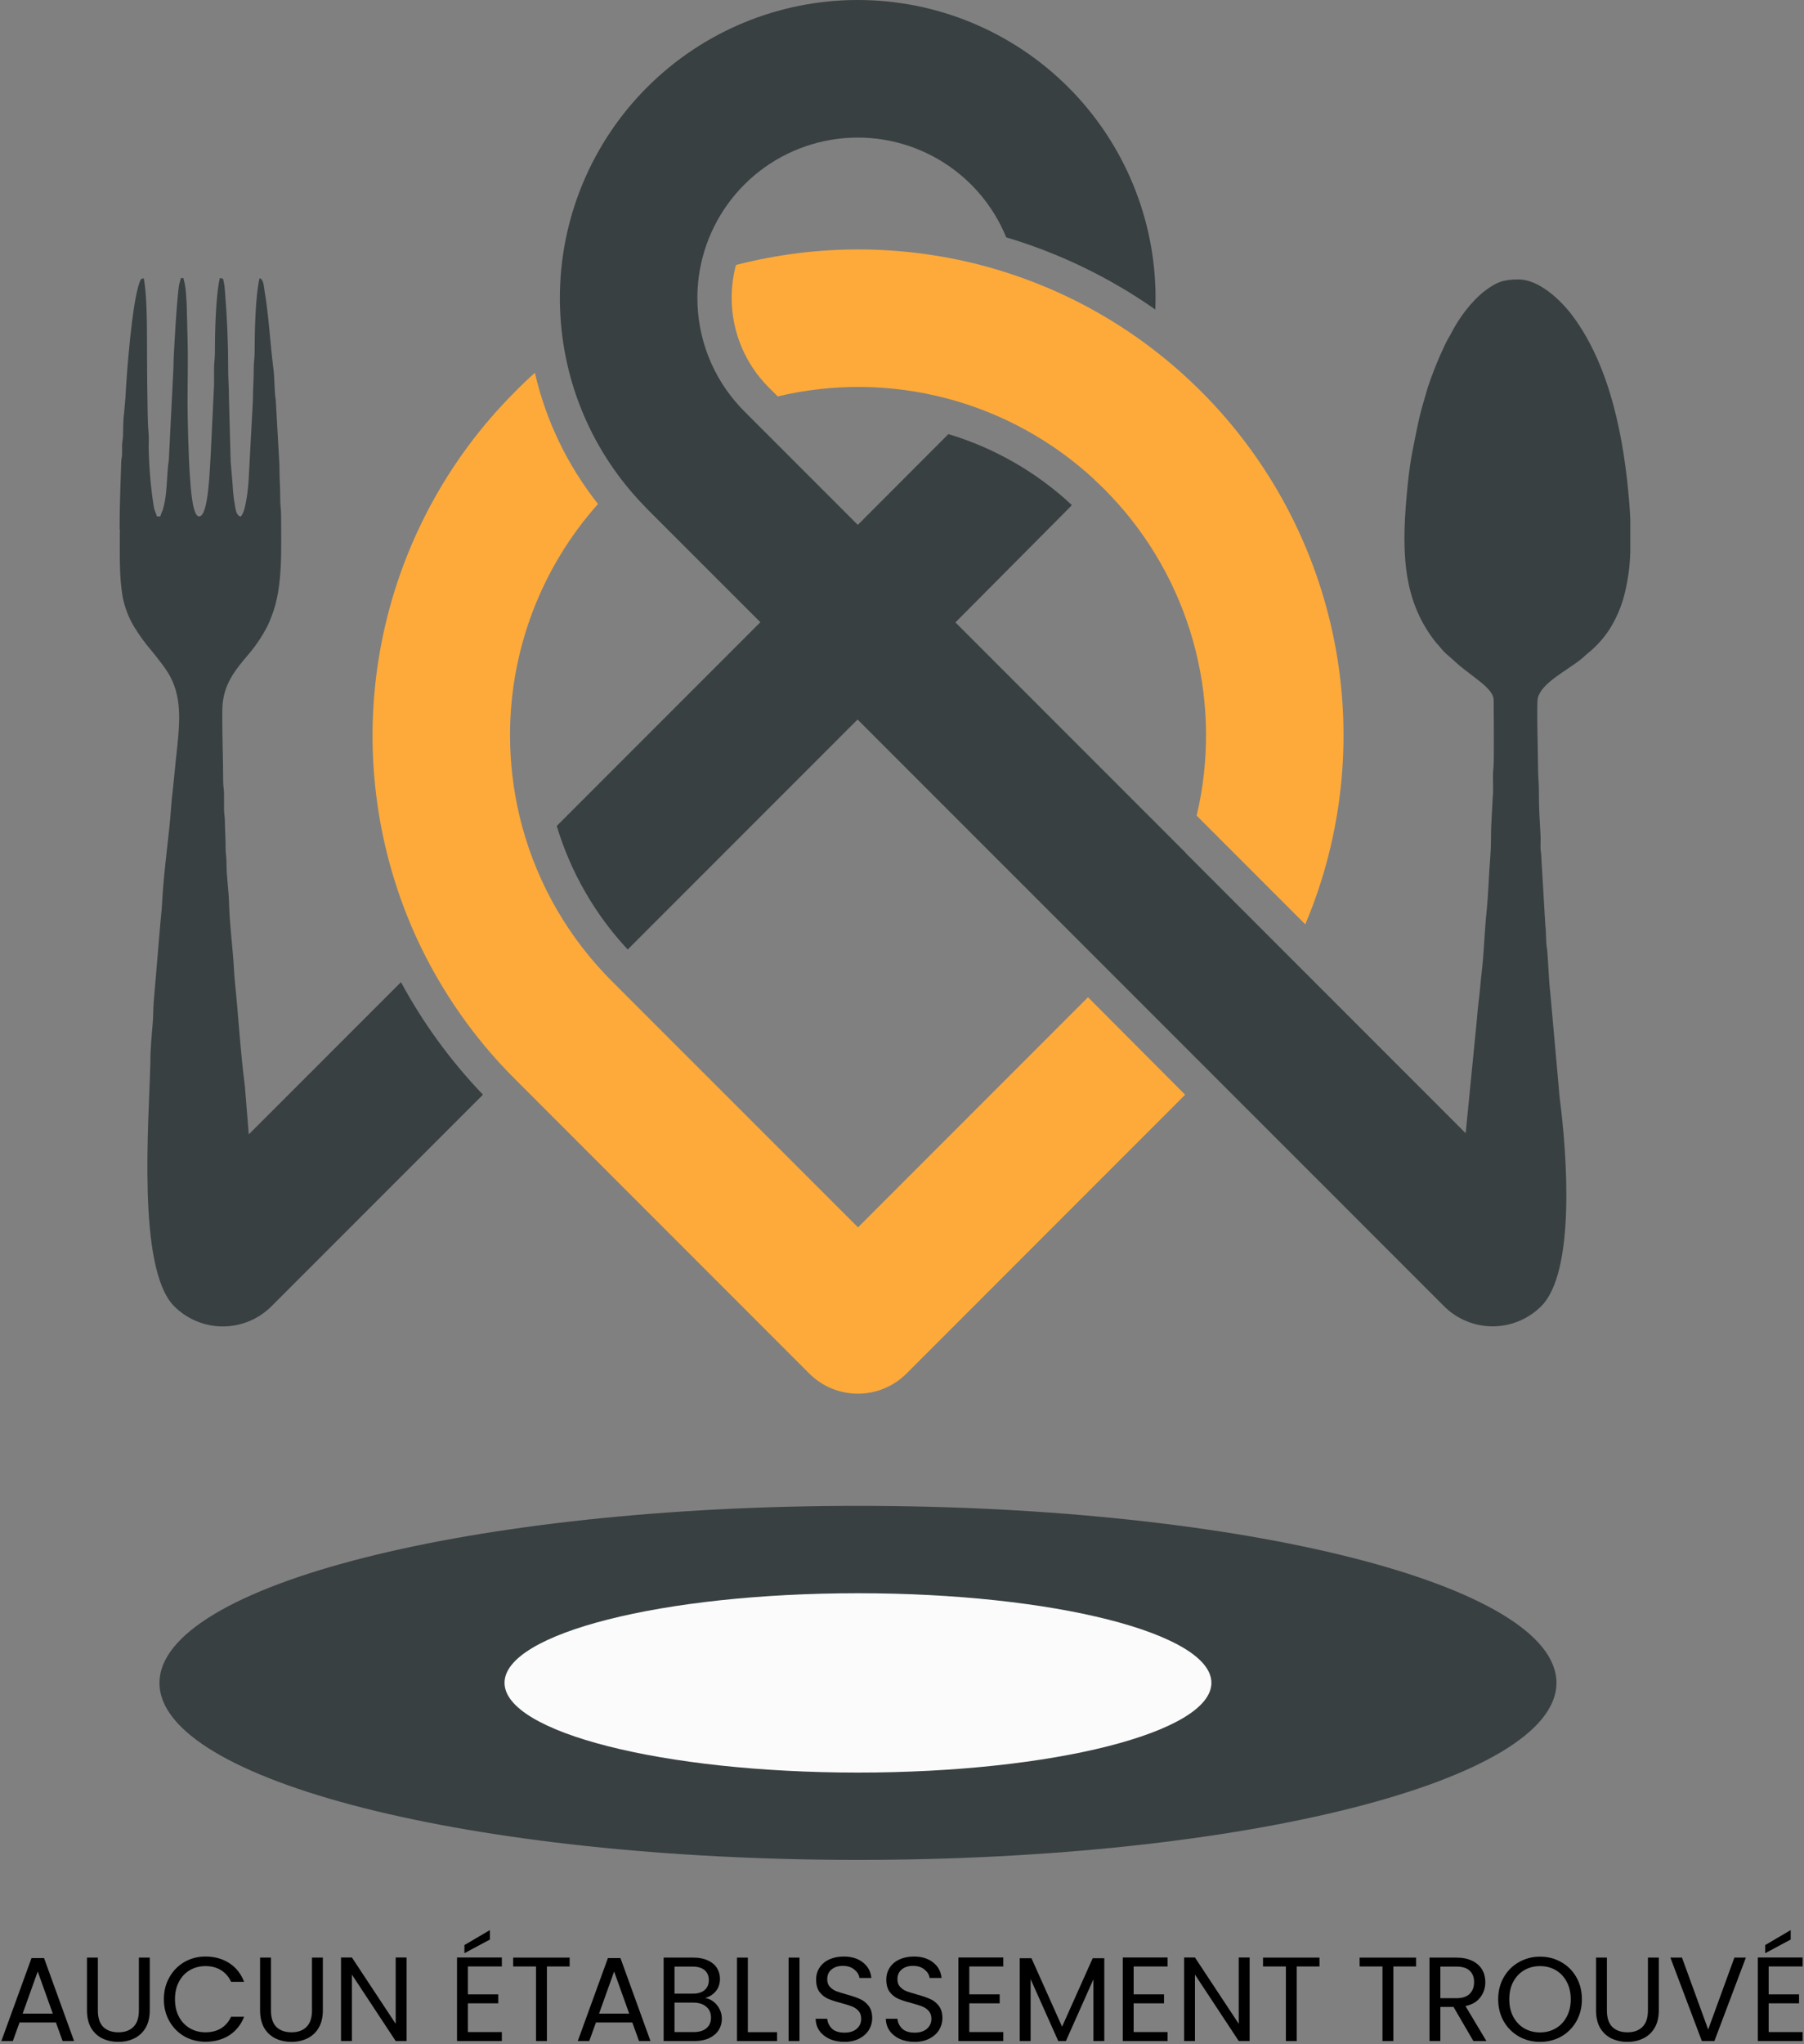 <svg width="543" height="615" viewBox="0 0 543 615" fill="none" xmlns="http://www.w3.org/2000/svg">
<rect x="0" y="0" width="543" height="615" fill="#808080" stroke="none"/>
<path fill-rule="evenodd" clip-rule="evenodd" d="M356.87 256.53L287.58 187.24L321.63 153C321.98 152.65 322.33 152.3 322.63 151.94C312.048 142.063 299.332 134.757 285.47 130.59L258.2 157.9L224.07 123.77C223.68 123.38 223.29 122.97 222.91 122.57C214.553 113.646 209.905 101.876 209.91 89.65C209.911 87.456 210.058 85.264 210.35 83.09C211.797 72.566 216.676 62.813 224.229 55.342C231.782 47.872 241.588 43.101 252.128 41.769C262.667 40.438 273.352 42.619 282.526 47.976C291.699 53.333 298.85 61.566 302.87 71.4C318.904 76.179 334.062 83.513 347.76 93.12C347.76 91.96 347.82 90.8 347.82 89.65C347.82 65.873 338.375 43.071 321.562 26.258C304.749 9.445 281.947 0 258.17 0C234.393 0 211.59 9.445 194.778 26.258C177.965 43.071 168.52 65.873 168.52 89.65C168.52 90.8 168.52 91.96 168.59 93.12C169.418 115.178 178.376 136.151 193.74 152C194.08 152.36 194.43 152.71 194.74 153.06L228.87 187.18L167.58 248.47C171.749 262.337 179.058 275.056 188.94 285.64L258.13 216.45L434.65 392.94C438.53 396.82 443.793 399 449.28 399C454.767 399 460.03 396.82 463.91 392.94C474.25 382.6 471.66 347.32 469.52 330.76C469.38 329.76 469.28 328.38 469.22 327.58L466.6 298.32C466.19 295.51 465.96 287.45 465.6 285.12C465.24 282.79 465.44 280.6 465.14 278.36L463.96 258.36C463.96 256.83 463.74 256.44 463.7 255.14C463.66 253.84 463.77 252.6 463.7 251.39C463.42 246.19 463.19 243.32 463.2 237.7C463.2 235.21 462.95 233.57 462.95 230.98C462.95 226.74 462.47 211.66 462.88 209.98C464.01 205.47 471.05 202.12 475.88 198.32C476.7 197.67 477.12 197.16 477.88 196.57C480.529 194.448 482.809 191.904 484.63 189.04C486.534 185.956 487.97 182.606 488.89 179.1C489.993 174.779 490.607 170.348 490.72 165.89V156.29C490.65 154.72 490.56 153.21 490.45 151.81C488.94 132.48 484.85 110.4 473.32 94.99C469.87 90.38 463.32 84.07 457.1 84.07C452.75 84.07 450.64 84.71 447.02 87.44C443.02 90.44 439.02 95.81 436.76 100.34C436.36 101.13 436.16 101.34 435.76 102.08C435.36 102.82 435.14 103.32 434.76 104.08C432.841 108.127 431.171 112.289 429.76 116.54C427.08 125.61 427.21 125.47 425.21 135.39C424.59 138.49 424.06 142.39 423.74 145.62C421.8 164.52 421.74 179.97 432.02 193.03C432.52 193.67 432.8 193.85 433.3 194.49C435.11 196.82 436.4 197.49 437.83 198.93C438.826 199.848 439.867 200.716 440.95 201.53C442.11 202.47 443.18 203.21 444.33 204.13C445.95 205.42 449.59 208.04 449.59 210.57C449.59 213.49 449.76 229.19 449.53 230.92C449.16 233.58 449.63 237.08 449.31 239.92L448.84 248.67C448.75 251.67 448.84 254.67 448.58 257.67C448.12 263.29 447.98 269.38 447.39 274.9C446.9 279.41 446.61 287.46 446.04 291.97C445.72 294.5 445.5 297.8 445.18 300.33C444.82 303.22 444.61 305.86 444.34 308.7L441.16 340.91L356.81 256.55L356.87 256.53ZM36.08 159.29C36.08 165.78 35.82 173.17 36.89 179.39C37.497 182.638 38.683 185.751 40.39 188.58C41.968 191.172 43.761 193.627 45.75 195.92C46.75 197.17 47.61 198.23 48.6 199.55C49.561 200.779 50.427 202.079 51.19 203.44C55.1 210.73 53.97 218.76 52.97 228.21L52.08 237.04C51.57 241.04 51.41 244.83 50.98 248.88C50.16 256.58 49.15 264.35 48.77 272.08C48.68 273.86 48.42 275.76 48.26 277.79L46.26 301.47C46.09 303.63 46.16 305.47 45.98 307.67C45.67 311.45 45.23 315.88 45.25 319.89C44.88 336.95 41.12 381.65 52.44 392.97C56.322 396.851 61.586 399.031 67.075 399.031C72.564 399.031 77.828 396.851 81.71 392.97L145.37 329.31C135.66 319.187 127.358 307.801 120.69 295.46L74.88 341.26L73.71 326.79C72.35 316.3 71.78 305.79 70.71 295.44C70.56 293.98 70.49 292.92 70.42 291.51C70.04 284.76 69.11 278.3 68.94 271.58C68.83 267.51 68.15 263.72 68.18 259.63C68.18 257.88 67.94 257.14 67.92 255.63C67.92 252.57 67.73 250.28 67.69 247.14C67.69 245.65 67.42 244.91 67.43 243.14V238.9C67.43 237.2 67.16 236.62 67.17 234.9C67.17 227.67 66.83 220.85 66.92 213.48C67.01 205.93 70.81 201.53 75.32 196.23C77.305 193.816 79.028 191.198 80.46 188.42C80.938 187.444 81.362 186.442 81.73 185.42C85.25 176.66 84.59 164.99 84.61 155.18C84.61 153.18 84.35 151.93 84.35 150.18C84.35 146.46 84.1 143.5 84.11 139.96L83 120.4C82.53 117.28 82.7 114.06 82.29 110.9C81.29 103.1 80.94 95.21 79.62 87.42C79.4 86.11 79.37 84.02 78.12 83.69C76.84 89.21 76.65 100.05 76.64 106.11C76.64 107.79 76.37 108.88 76.38 110.83C76.38 114.27 76.12 116.83 76.13 120.29L74.9 143.2C74.81 145.99 74.05 154.2 72.4 155.4C71.18 155.07 70.98 153.51 70.76 152.31C70.48 150.862 70.28 149.4 70.16 147.93C70 145.13 69.66 141.77 69.43 138.93L68.92 120C68.92 116.6 68.67 114 68.67 110.54C68.67 102.54 68.33 95 67.67 87.13C67.63 86.393 67.53 85.66 67.37 84.94C67.14 83.87 67.31 83.74 66.17 83.65C64.89 89.14 64.69 100.18 64.68 106.32C64.68 108 64.42 109.08 64.43 111.04V115.78L63.43 136.7C63.14 140.26 62.86 155.36 59.93 155.36C57.86 155.36 57.37 145.99 57.21 143.89C56.75 138.2 56.44 126.17 56.45 120.75C56.45 114.45 56.64 107.83 56.45 101.57L56.21 92.36C56.21 90.89 56.03 89.56 55.95 87.88C55.826 86.451 55.575 85.035 55.2 83.65H54.45C54.29 84.35 54.13 84.65 53.97 85.4C53.32 88.32 52.2 106.9 52.21 110.54L50.82 138.29C50.05 143.47 50.49 148.66 48.93 153.57C48.661 154.152 48.428 154.75 48.23 155.36H47.23C47.07 154.799 46.87 154.251 46.63 153.72C46.392 153.076 46.238 152.404 46.17 151.72C45.309 145.924 44.831 140.078 44.74 134.22C44.822 132.664 44.798 131.103 44.67 129.55C44.31 126.89 44.24 105.84 44.24 101.6C44.24 97.08 44.14 87.51 43.24 83.67C42.33 83.91 42.32 84.12 42.01 84.93C39.79 90.8 38.13 111.93 37.76 119.52L37.37 124.11C36.99 126.6 37.14 129.11 37.01 131.48C36.95 132.58 36.77 132.67 36.75 133.96C36.75 134.78 36.75 135.65 36.75 136.47C36.75 137.69 36.52 137.71 36.49 138.94C36.28 145.74 36 152.14 36 159.12L36.08 159.29Z" fill="#384041"/>
<path fill-rule="evenodd" clip-rule="evenodd" d="M327.49 300L258.26 369.23L189 300L184.19 295.18C183.39 294.39 182.61 293.58 181.85 292.77C169.349 279.472 160.553 263.128 156.34 245.37C154.468 237.429 153.522 229.298 153.52 221.14C153.506 195.497 162.932 170.747 180 151.61C170.81 140.034 164.319 126.553 161 112.15C158.94 113.99 156.93 115.9 155 117.87C134.424 138.437 120.45 164.673 114.862 193.224C109.274 221.775 112.327 251.343 123.63 278.15C125.03 281.483 126.557 284.747 128.21 287.94C134.638 300.447 142.84 311.959 152.56 322.12C153.33 322.92 154.12 323.73 154.91 324.52L243.59 413.2C247.472 417.081 252.736 419.261 258.225 419.261C263.714 419.261 268.978 417.081 272.86 413.2L356.72 329.33L327.49 300ZM329.35 144.25C330.35 145.17 331.35 146.12 332.35 147.1C333.8 148.55 335.21 150.1 336.56 151.57C347.745 164.156 355.732 179.252 359.846 195.58C363.959 211.908 364.077 228.987 360.19 245.37L392.89 278.07C404.197 251.277 407.261 221.722 401.689 193.179C396.117 164.637 382.164 138.403 361.61 117.83C359.61 115.83 357.593 113.923 355.56 112.11C352.673 109.53 349.71 107.083 346.67 104.77C334.392 95.423 320.704 88.091 306.12 83.05C302.48 81.79 298.813 80.68 295.12 79.72C270.984 73.479 245.656 73.479 221.52 79.72C220.662 82.947 220.228 86.271 220.23 89.61C220.225 94.612 221.207 99.565 223.12 104.187C225.034 108.808 227.841 113.006 231.38 116.54L234.1 119.25C250.818 115.269 268.259 115.468 284.882 119.828C301.505 124.188 316.798 132.576 329.41 144.25H329.35Z" fill="#FEAA3A"/>
<path fill-rule="evenodd" clip-rule="evenodd" d="M258.26 453C374.36 453 468.49 476.84 468.49 506.25C468.49 535.66 374.36 559.51 258.26 559.51C142.16 559.51 48 535.71 48 506.29C48 476.87 142.16 453 258.26 453ZM258.26 481.9C311.35 481.9 354.38 492.81 354.38 506.25C354.38 519.69 311.38 530.6 258.26 530.6C205.14 530.6 162.14 519.7 162.14 506.25C162.14 492.8 205.14 481.94 258.26 481.94V481.9Z" fill="#384041"/>
<path fill-rule="evenodd" clip-rule="evenodd" d="M364.63 506.24C364.63 491.36 317 479.29 258.24 479.29C199.48 479.29 151.86 491.36 151.86 506.24C151.86 521.12 199.49 533.24 258.24 533.24C316.99 533.24 364.63 521.13 364.63 506.24Z" fill="#FBFBFB"/>
<path d="M16.827 608.42H5.883L3.867 614H0.411L9.483 589.052H13.263L22.299 614H18.843L16.827 608.42ZM15.891 605.756L11.355 593.084L6.819 605.756H15.891Z" fill="black"/>
<path d="M29.456 588.908V604.784C29.456 607.016 29.997 608.672 31.076 609.752C32.181 610.832 33.705 611.372 35.648 611.372C37.569 611.372 39.069 610.832 40.148 609.752C41.252 608.672 41.804 607.016 41.804 604.784V588.908H45.081V604.748C45.081 606.836 44.66 608.6 43.821 610.04C42.98 611.456 41.84 612.512 40.401 613.208C38.984 613.904 37.389 614.252 35.612 614.252C33.837 614.252 32.228 613.904 30.788 613.208C29.372 612.512 28.244 611.456 27.404 610.04C26.588 608.6 26.18 606.836 26.18 604.748V588.908H29.456Z" fill="black"/>
<path d="M49.321 601.436C49.321 598.988 49.873 596.792 50.977 594.848C52.081 592.88 53.581 591.344 55.477 590.24C57.397 589.136 59.521 588.584 61.849 588.584C64.585 588.584 66.973 589.244 69.013 590.564C71.053 591.884 72.541 593.756 73.477 596.18H69.553C68.857 594.668 67.849 593.504 66.529 592.688C65.233 591.872 63.673 591.464 61.849 591.464C60.097 591.464 58.525 591.872 57.133 592.688C55.741 593.504 54.649 594.668 53.857 596.18C53.065 597.668 52.669 599.42 52.669 601.436C52.669 603.428 53.065 605.18 53.857 606.692C54.649 608.18 55.741 609.332 57.133 610.148C58.525 610.964 60.097 611.372 61.849 611.372C63.673 611.372 65.233 610.976 66.529 610.184C67.849 609.368 68.857 608.204 69.553 606.692H73.477C72.541 609.092 71.053 610.952 69.013 612.272C66.973 613.568 64.585 614.216 61.849 614.216C59.521 614.216 57.397 613.676 55.477 612.596C53.581 611.492 52.081 609.968 50.977 608.024C49.873 606.08 49.321 603.884 49.321 601.436Z" fill="black"/>
<path d="M81.558 588.908V604.784C81.558 607.016 82.098 608.672 83.178 609.752C84.282 610.832 85.806 611.372 87.75 611.372C89.67 611.372 91.17 610.832 92.25 609.752C93.354 608.672 93.906 607.016 93.906 604.784V588.908H97.182V604.748C97.182 606.836 96.762 608.6 95.922 610.04C95.082 611.456 93.942 612.512 92.502 613.208C91.086 613.904 89.49 614.252 87.714 614.252C85.938 614.252 84.33 613.904 82.89 613.208C81.474 612.512 80.346 611.456 79.506 610.04C78.69 608.6 78.282 606.836 78.282 604.748V588.908H81.558Z" fill="black"/>
<path d="M122.375 614H119.099L105.923 594.02V614H102.647V588.872H105.923L119.099 608.816V588.872H122.375V614Z" fill="black"/>
<path d="M140.833 591.572V599.96H149.977V602.66H140.833V611.3H151.057V614H137.557V588.872H151.057V591.572H140.833ZM147.457 583.472L139.789 587.576V585.128L147.457 580.628V583.472Z" fill="black"/>
<path d="M171.458 588.908V591.572H164.618V614H161.342V591.572H154.466V588.908H171.458Z" fill="black"/>
<path d="M190.323 608.42H179.379L177.363 614H173.907L182.979 589.052H186.759L195.795 614H192.339L190.323 608.42ZM189.387 605.756L184.851 593.084L180.315 605.756H189.387Z" fill="black"/>
<path d="M212.313 601.076C213.225 601.22 214.053 601.592 214.797 602.192C215.565 602.792 216.165 603.536 216.597 604.424C217.053 605.312 217.281 606.26 217.281 607.268C217.281 608.54 216.957 609.692 216.309 610.724C215.661 611.732 214.713 612.536 213.465 613.136C212.241 613.712 210.789 614 209.109 614H199.749V588.908H208.749C210.453 588.908 211.905 589.196 213.105 589.772C214.305 590.324 215.205 591.08 215.805 592.04C216.405 593 216.705 594.08 216.705 595.28C216.705 596.768 216.297 598.004 215.481 598.988C214.689 599.948 213.633 600.644 212.313 601.076ZM203.025 599.744H208.533C210.069 599.744 211.257 599.384 212.097 598.664C212.937 597.944 213.357 596.948 213.357 595.676C213.357 594.404 212.937 593.408 212.097 592.688C211.257 591.968 210.045 591.608 208.461 591.608H203.025V599.744ZM208.821 611.3C210.453 611.3 211.725 610.916 212.637 610.148C213.549 609.38 214.005 608.312 214.005 606.944C214.005 605.552 213.525 604.46 212.565 603.668C211.605 602.852 210.321 602.444 208.713 602.444H203.025V611.3H208.821Z" fill="black"/>
<path d="M225.103 611.336H233.887V614H221.827V588.908H225.103V611.336Z" fill="black"/>
<path d="M240.642 588.908V614H237.366V588.908H240.642Z" fill="black"/>
<path d="M254.181 614.252C252.525 614.252 251.037 613.964 249.717 613.388C248.421 612.788 247.401 611.972 246.657 610.94C245.913 609.884 245.529 608.672 245.505 607.304H248.997C249.117 608.48 249.597 609.476 250.437 610.292C251.301 611.084 252.549 611.48 254.181 611.48C255.741 611.48 256.965 611.096 257.853 610.328C258.765 609.536 259.221 608.528 259.221 607.304C259.221 606.344 258.957 605.564 258.429 604.964C257.901 604.364 257.241 603.908 256.449 603.596C255.657 603.284 254.589 602.948 253.245 602.588C251.589 602.156 250.257 601.724 249.249 601.292C248.265 600.86 247.413 600.188 246.693 599.276C245.997 598.34 245.649 597.092 245.649 595.532C245.649 594.164 245.997 592.952 246.693 591.896C247.389 590.84 248.361 590.024 249.609 589.448C250.881 588.872 252.333 588.584 253.965 588.584C256.317 588.584 258.237 589.172 259.725 590.348C261.237 591.524 262.089 593.084 262.281 595.028H258.681C258.561 594.068 258.057 593.228 257.169 592.508C256.281 591.764 255.105 591.392 253.641 591.392C252.273 591.392 251.157 591.752 250.293 592.472C249.429 593.168 248.997 594.152 248.997 595.424C248.997 596.336 249.249 597.08 249.753 597.656C250.281 598.232 250.917 598.676 251.661 598.988C252.429 599.276 253.497 599.612 254.865 599.996C256.521 600.452 257.853 600.908 258.861 601.364C259.869 601.796 260.733 602.48 261.453 603.416C262.173 604.328 262.533 605.576 262.533 607.16C262.533 608.384 262.209 609.536 261.561 610.616C260.913 611.696 259.953 612.572 258.681 613.244C257.409 613.916 255.909 614.252 254.181 614.252Z" fill="black"/>
<path d="M275.31 614.252C273.654 614.252 272.166 613.964 270.846 613.388C269.55 612.788 268.53 611.972 267.786 610.94C267.042 609.884 266.658 608.672 266.634 607.304H270.126C270.246 608.48 270.726 609.476 271.566 610.292C272.43 611.084 273.678 611.48 275.31 611.48C276.87 611.48 278.094 611.096 278.982 610.328C279.894 609.536 280.35 608.528 280.35 607.304C280.35 606.344 280.086 605.564 279.558 604.964C279.03 604.364 278.37 603.908 277.578 603.596C276.786 603.284 275.718 602.948 274.374 602.588C272.718 602.156 271.386 601.724 270.378 601.292C269.394 600.86 268.542 600.188 267.822 599.276C267.126 598.34 266.778 597.092 266.778 595.532C266.778 594.164 267.126 592.952 267.822 591.896C268.518 590.84 269.49 590.024 270.738 589.448C272.01 588.872 273.462 588.584 275.094 588.584C277.446 588.584 279.366 589.172 280.854 590.348C282.366 591.524 283.218 593.084 283.41 595.028H279.81C279.69 594.068 279.186 593.228 278.298 592.508C277.41 591.764 276.234 591.392 274.77 591.392C273.402 591.392 272.286 591.752 271.422 592.472C270.558 593.168 270.126 594.152 270.126 595.424C270.126 596.336 270.378 597.08 270.882 597.656C271.41 598.232 272.046 598.676 272.79 598.988C273.558 599.276 274.626 599.612 275.994 599.996C277.65 600.452 278.982 600.908 279.99 601.364C280.998 601.796 281.862 602.48 282.582 603.416C283.302 604.328 283.662 605.576 283.662 607.16C283.662 608.384 283.338 609.536 282.69 610.616C282.042 611.696 281.082 612.572 279.81 613.244C278.538 613.916 277.038 614.252 275.31 614.252Z" fill="black"/>
<path d="M291.759 591.572V599.96H300.903V602.66H291.759V611.3H301.983V614H288.483V588.872H301.983V591.572H291.759Z" fill="black"/>
<path d="M332.392 589.088V614H329.116V595.424L320.836 614H318.532L310.216 595.388V614H306.94V589.088H310.468L319.684 609.68L328.9 589.088H332.392Z" fill="black"/>
<path d="M341.224 591.572V599.96H350.368V602.66H341.224V611.3H351.448V614H337.948V588.872H351.448V591.572H341.224Z" fill="black"/>
<path d="M376.133 614H372.857L359.681 594.02V614H356.405V588.872H359.681L372.857 608.816V588.872H376.133V614Z" fill="black"/>
<path d="M397.161 588.908V591.572H390.321V614H387.045V591.572H380.169V588.908H397.161Z" fill="black"/>
<path d="M426.236 588.908V591.572H419.396V614H416.12V591.572H409.244V588.908H426.236Z" fill="black"/>
<path d="M443.48 614L437.504 603.74H433.544V614H430.268V588.908H438.368C440.264 588.908 441.86 589.232 443.156 589.88C444.476 590.528 445.46 591.404 446.108 592.508C446.756 593.612 447.08 594.872 447.08 596.288C447.08 598.016 446.576 599.54 445.568 600.86C444.584 602.18 443.096 603.056 441.104 603.488L447.404 614H443.48ZM433.544 601.112H438.368C440.144 601.112 441.476 600.68 442.364 599.816C443.252 598.928 443.696 597.752 443.696 596.288C443.696 594.8 443.252 593.648 442.364 592.832C441.5 592.016 440.168 591.608 438.368 591.608H433.544V601.112Z" fill="black"/>
<path d="M463.546 614.252C461.218 614.252 459.094 613.712 457.174 612.632C455.254 611.528 453.73 610.004 452.602 608.06C451.498 606.092 450.946 603.884 450.946 601.436C450.946 598.988 451.498 596.792 452.602 594.848C453.73 592.88 455.254 591.356 457.174 590.276C459.094 589.172 461.218 588.62 463.546 588.62C465.898 588.62 468.034 589.172 469.954 590.276C471.874 591.356 473.386 592.868 474.49 594.812C475.594 596.756 476.146 598.964 476.146 601.436C476.146 603.908 475.594 606.116 474.49 608.06C473.386 610.004 471.874 611.528 469.954 612.632C468.034 613.712 465.898 614.252 463.546 614.252ZM463.546 611.408C465.298 611.408 466.87 611 468.262 610.184C469.678 609.368 470.782 608.204 471.574 606.692C472.39 605.18 472.798 603.428 472.798 601.436C472.798 599.42 472.39 597.668 471.574 596.18C470.782 594.668 469.69 593.504 468.298 592.688C466.906 591.872 465.322 591.464 463.546 591.464C461.77 591.464 460.186 591.872 458.794 592.688C457.402 593.504 456.298 594.668 455.482 596.18C454.69 597.668 454.294 599.42 454.294 601.436C454.294 603.428 454.69 605.18 455.482 606.692C456.298 608.204 457.402 609.368 458.794 610.184C460.21 611 461.794 611.408 463.546 611.408Z" fill="black"/>
<path d="M483.675 588.908V604.784C483.675 607.016 484.215 608.672 485.295 609.752C486.399 610.832 487.923 611.372 489.867 611.372C491.787 611.372 493.287 610.832 494.367 609.752C495.471 608.672 496.023 607.016 496.023 604.784V588.908H499.299V604.748C499.299 606.836 498.879 608.6 498.039 610.04C497.199 611.456 496.059 612.512 494.619 613.208C493.203 613.904 491.607 614.252 489.831 614.252C488.055 614.252 486.447 613.904 485.007 613.208C483.591 612.512 482.463 611.456 481.623 610.04C480.807 608.6 480.399 606.836 480.399 604.748V588.908H483.675Z" fill="black"/>
<path d="M525.5 588.908L516.032 614H512.252L502.784 588.908H506.276L514.16 610.544L522.044 588.908H525.5Z" fill="black"/>
<path d="M532.368 591.572V599.96H541.512V602.66H532.368V611.3H542.592V614H529.092V588.872H542.592V591.572H532.368ZM538.992 583.472L531.324 587.576V585.128L538.992 580.628V583.472Z" fill="black"/>
</svg>
